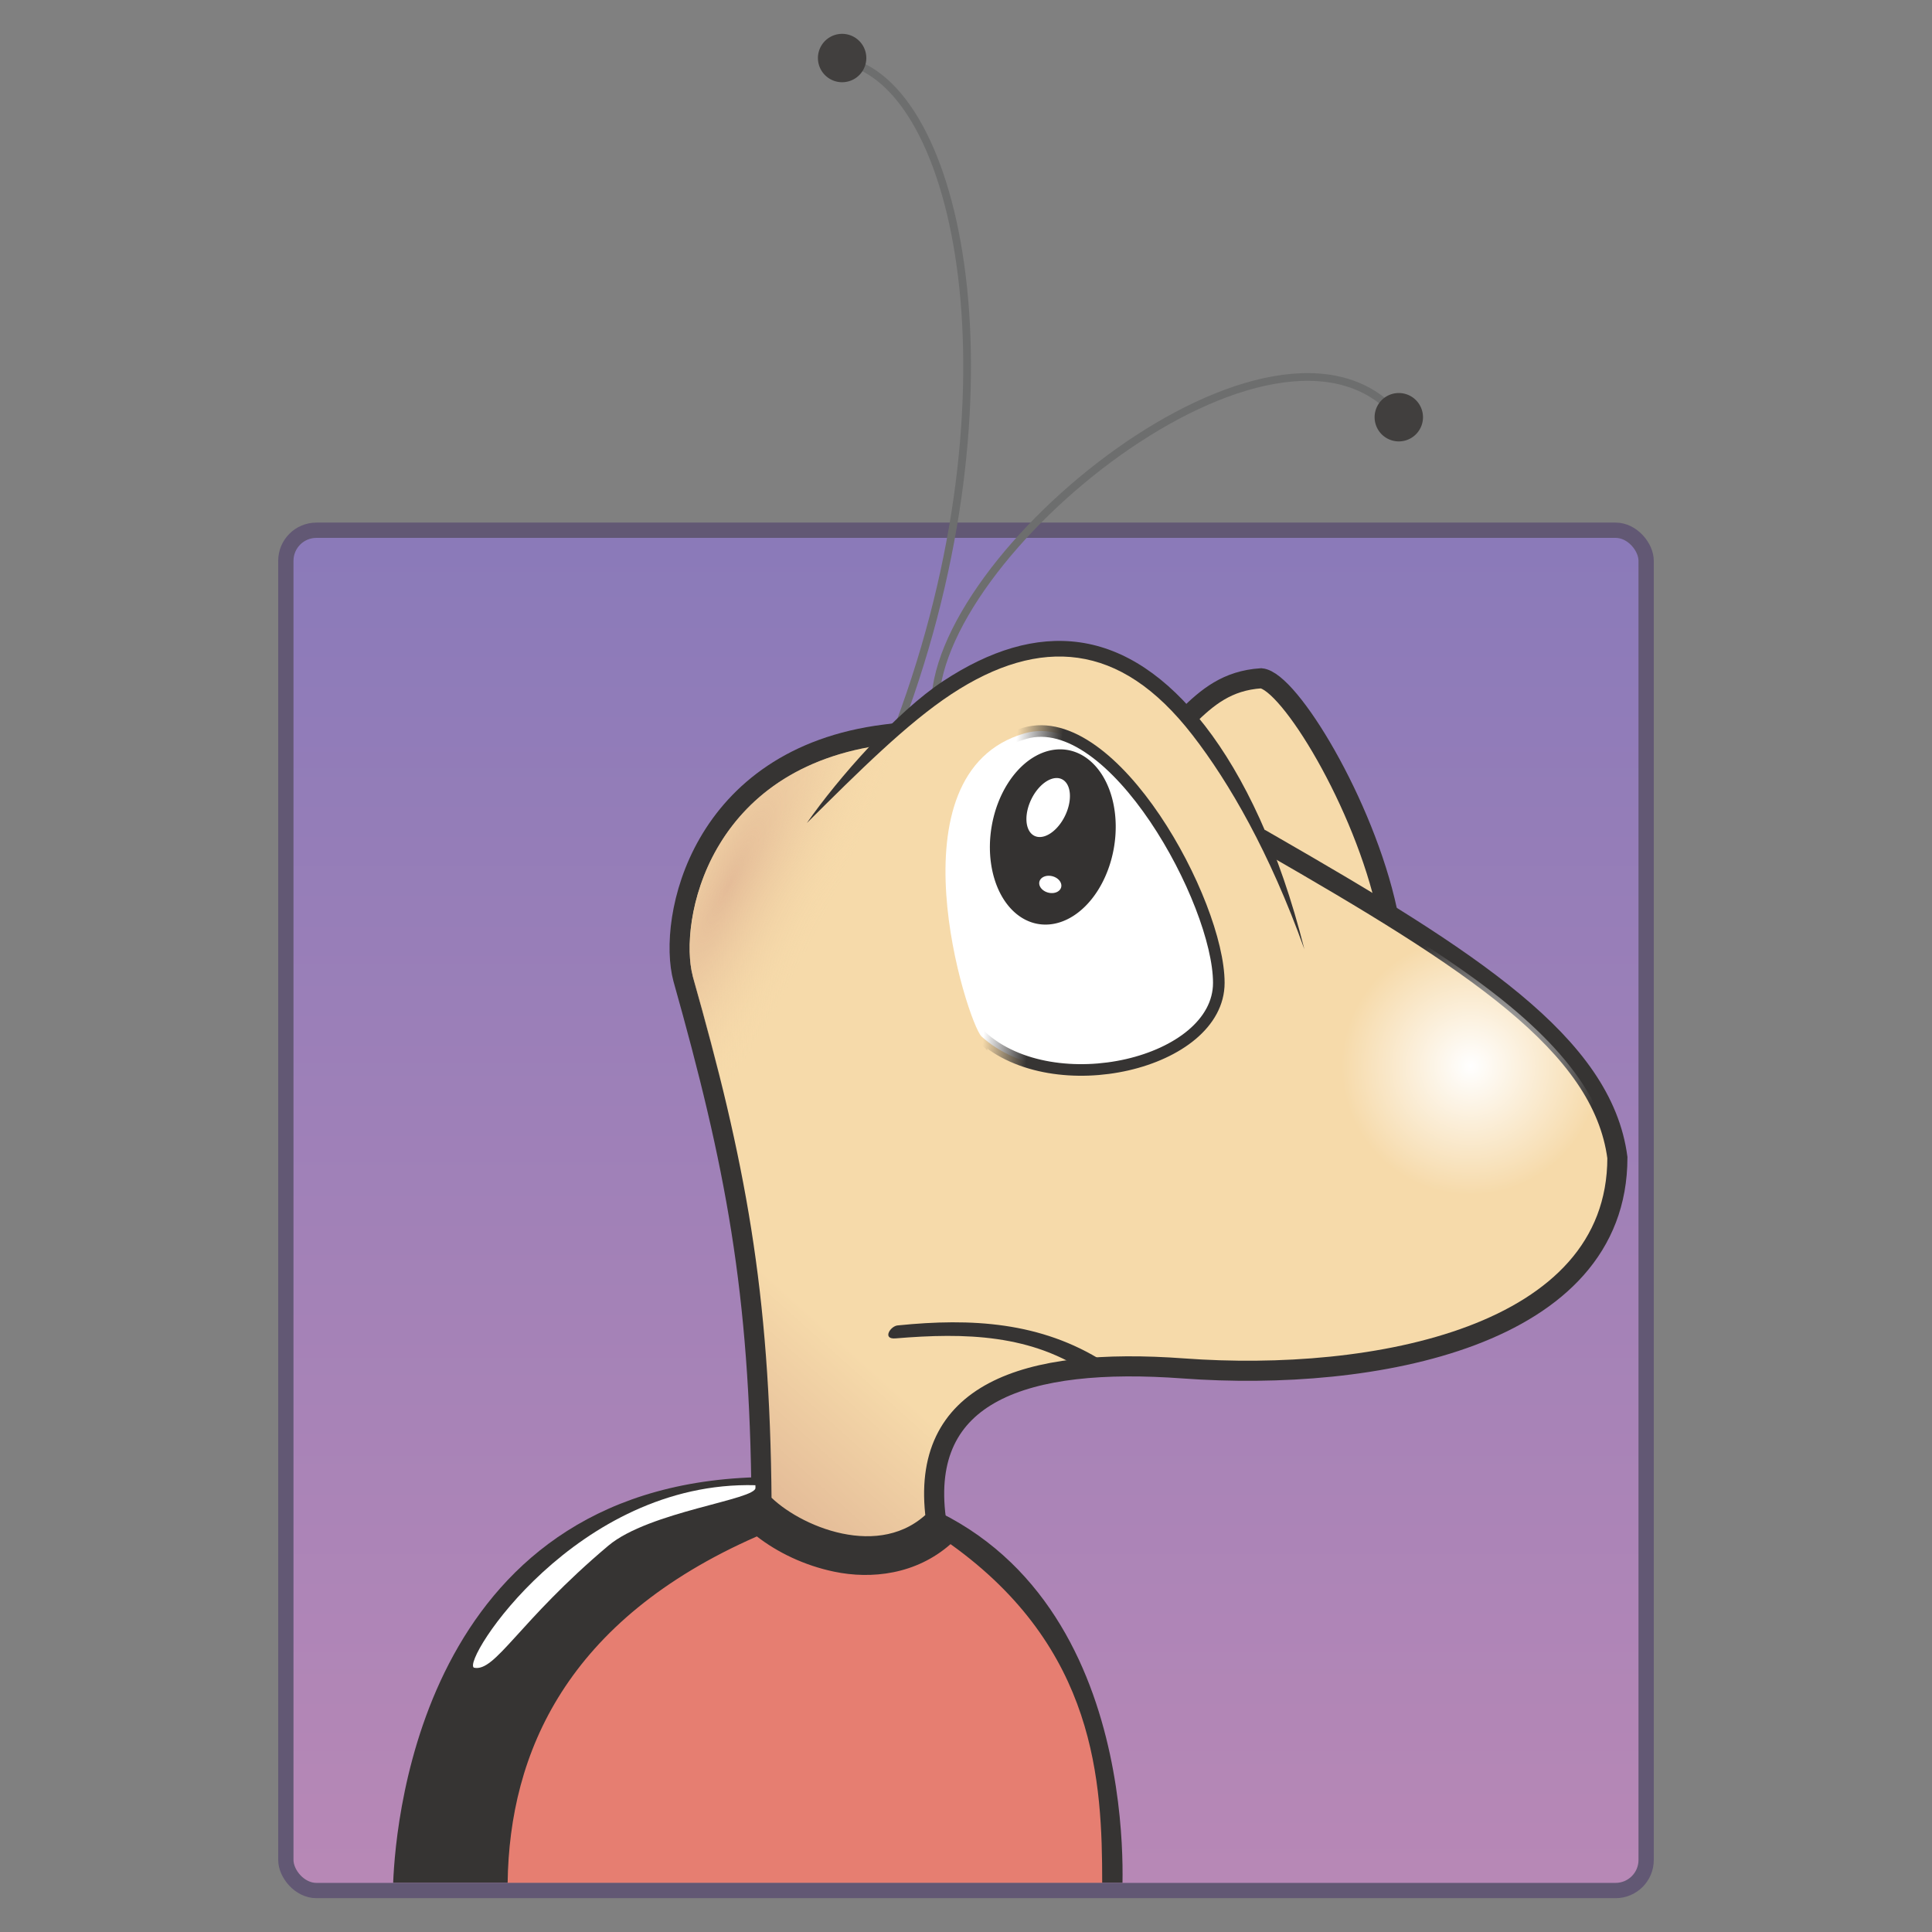 <?xml version="1.0" encoding="UTF-8" standalone="no"?>
<!-- Created with Inkscape (http://www.inkscape.org/) -->

<svg
   version="1.1"
   width="125"
   height="125"
   id="svg2"
   sodipodi:docname="icon.svg"
   inkscape:version="1.1.2 (0a00cf5339, 2022-02-04)"
   xmlns:inkscape="http://www.inkscape.org/namespaces/inkscape"
   xmlns:sodipodi="http://sodipodi.sourceforge.net/DTD/sodipodi-0.dtd"
   xmlns:xlink="http://www.w3.org/1999/xlink"
   xmlns="http://www.w3.org/2000/svg"
   xmlns:svg="http://www.w3.org/2000/svg">
  <rect width="100%" height="100%" fill="#808080" stroke="none"/>
  <sodipodi:namedview
     id="namedview43"
     pagecolor="#505050"
     bordercolor="#ffffff"
     borderopacity="1"
     inkscape:pageshadow="0"
     inkscape:pageopacity="0"
     inkscape:pagecheckerboard="1"
     showgrid="false"
     inkscape:zoom="5.04"
     inkscape:cx="57.440476"
     inkscape:cy="69.345238"
     inkscape:window-width="1920"
     inkscape:window-height="1018"
     inkscape:window-x="1920"
     inkscape:window-y="0"
     inkscape:window-maximized="1"
     inkscape:current-layer="svg2" />
  <defs
     id="defs6">
    <linearGradient
       id="linearGradient3703">
      <stop
         id="stop3705"
         style="stop-color:#e4bc98;stop-opacity:1"
         offset="0" />
      <stop
         id="stop3707"
         style="stop-color:#f6daaa;stop-opacity:0"
         offset="1" />
    </linearGradient>
    <linearGradient
       id="linearGradient3666">
      <stop
         id="stop3668"
         style="stop-color:#363433;stop-opacity:1"
         offset="0" />
      <stop
         id="stop3670"
         style="stop-color:#363433;stop-opacity:0"
         offset="1" />
    </linearGradient>
    <linearGradient
       id="linearGradient3652">
      <stop
         id="stop3654"
         style="stop-color:#ffffff;stop-opacity:1"
         offset="0" />
      <stop
         id="stop3656"
         style="stop-color:#ffffff;stop-opacity:0"
         offset="1" />
    </linearGradient>
    <linearGradient
       id="linearGradient3642">
      <stop
         id="stop3644"
         style="stop-color:#f6daaa;stop-opacity:1"
         offset="0" />
      <stop
         id="stop3646"
         style="stop-color:#e4bc98;stop-opacity:1"
         offset="1" />
    </linearGradient>
    <linearGradient
       id="linearGradient3592">
      <stop
         id="stop3594"
         style="stop-color:#8a7ab9;stop-opacity:1"
         offset="0" />
      <stop
         id="stop3596"
         style="stop-color:#b888b6;stop-opacity:1"
         offset="1" />
    </linearGradient>
    <linearGradient
       x1="148"
       y1="33"
       x2="148"
       y2="122"
       id="linearGradient3598"
       xlink:href="#linearGradient3592"
       gradientUnits="userSpaceOnUse"
       gradientTransform="translate(-56)" />
    <linearGradient
       x1="41.976"
       y1="88.198"
       x2="34.958"
       y2="96.024"
       id="linearGradient3648"
       xlink:href="#linearGradient3642"
       gradientUnits="userSpaceOnUse" />
    <linearGradient
       x1="53.223"
       y1="51.558"
       x2="50.293"
       y2="51.232"
       id="linearGradient3672"
       xlink:href="#linearGradient3666"
       gradientUnits="userSpaceOnUse" />
    <radialGradient
       cx="31.249"
       cy="66.879"
       r="9.79"
       fx="31.249"
       fy="66.879"
       id="radialGradient3711"
       xlink:href="#linearGradient3703"
       gradientUnits="userSpaceOnUse"
       gradientTransform="matrix(0.587,0.294,-1.194,2.386,93.617,-112.223)" />
    <radialGradient
       cx="79.979"
       cy="69.121"
       r="5.297"
       fx="79.979"
       fy="69.121"
       id="radialGradient3919"
       xlink:href="#linearGradient3652"
       gradientUnits="userSpaceOnUse"
       gradientTransform="matrix(1.577,0,0,1.577,-45.978,-40.844)" />
  </defs>
  <g
     id="g879"
     transform="translate(15,0.812)">
    <rect
       width="88.011"
       height="88.011"
       rx="1.978"
       ry="1.978"
       x="3.494"
       y="33.494"
       id="rect2818"
       style="fill:url(#linearGradient3598);fill-opacity:1;stroke:#625874;stroke-width:0.989;stroke-opacity:1" />
    <path
       d="m 34.938,94.75 c -22.391,0 -24.331,21.921 -24.5,26.25 H 57.625 C 57.717,115.973 56.825,94.75 34.938,94.75 Z"
       id="path3724"
       style="color:#000000;display:inline;overflow:visible;visibility:visible;fill:#363433;fill-opacity:1;fill-rule:nonzero;stroke:none;stroke-width:1;marker:none;enable-background:accumulate" />
    <path
       d="m 74.748,58.13 c 0.205,12.13 -14.844,-5.276 -12.91,-12.579 1.274,-1.25 2.557,-2.336 4.758,-2.478 1.811,0.17 6.664,8.117 8.153,15.058 z"
       id="path3606"
       style="color:#000000;display:inline;overflow:visible;visibility:visible;fill:#f6daaa;fill-opacity:1;fill-rule:nonzero;stroke:#363433;stroke-width:1.3;stroke-linecap:square;stroke-linejoin:miter;stroke-miterlimit:4;stroke-dasharray:none;stroke-dashoffset:0;stroke-opacity:1;marker:none;enable-background:accumulate" />
    <path
       d="M 42.79,47.098 C 51.194,25.596 47.441,5.176 39.864,3.169"
       id="path3772"
       style="color:#000000;display:inline;overflow:visible;visibility:visible;fill:none;stroke:#6d6e6e;stroke-width:0.5;stroke-linecap:square;stroke-linejoin:miter;stroke-miterlimit:4;stroke-dasharray:none;stroke-dashoffset:0;stroke-opacity:1;marker:none;enable-background:accumulate" />
    <path
       d="m 42.274,46.709 c -12.019,1.504 -14.097,11.979 -13.076,15.791 3.38,12.006 4.966,20.162 5.073,33.861 2.049,2.169 7.758,4.619 11.28,1.097 C 44.471,89.303 51.27,86.969 61.573,87.725 73.829,88.625 89.645,85.723 89.645,74.086 88.68,66.753 80.213,61.315 67.068,53.761"
       id="path3610"
       style="color:#000000;display:inline;overflow:visible;visibility:visible;fill:url(#linearGradient3648);fill-opacity:1;fill-rule:nonzero;stroke:#363433;stroke-width:1.3;stroke-linecap:square;stroke-linejoin:miter;stroke-miterlimit:4;stroke-dasharray:none;stroke-dashoffset:0;stroke-opacity:1;marker:none;enable-background:accumulate" />
    <path
       d="M 45.505,45.132 C 45.056,35.18 67.639,16.842 75.467,26.125"
       id="path3774"
       style="color:#000000;display:inline;overflow:visible;visibility:visible;fill:none;stroke:#6d6e6e;stroke-width:0.5;stroke-linecap:square;stroke-linejoin:miter;stroke-miterlimit:4;stroke-dasharray:none;stroke-dashoffset:0;stroke-opacity:1;marker:none;enable-background:accumulate" />
    <path
       d="M 37.209,52.436 C 49.641,37.125 60.988,35.208 69.386,60.58"
       id="path3608"
       style="color:#000000;display:inline;overflow:visible;visibility:visible;fill:#f6daaa;fill-opacity:1;fill-rule:nonzero;stroke:none;stroke-width:1;marker:none;enable-background:accumulate" />
    <path
       d="m 77.188,60.312 c -3.166,1.191 -5.406,4.23 -5.406,7.812 0,4.612 3.701,8.344 8.312,8.344 3.783,0 6.975,-2.52 8,-5.969 -1.113,-2.127 -2.928,-4.162 -5.406,-6.219 -1.575,-1.307 -3.429,-2.615 -5.5,-3.969 z"
       id="path3917"
       style="fill:url(#radialGradient3919);fill-opacity:1;stroke:none" />
    <path
       d="m 43.125,84.938 c -0.501,0 -1.08,0.918 -0.188,0.844 4.502,-0.375 8.845,-0.282 12.594,2.344 l 0.344,-0.062 0.469,-0.594 0.101,-0.158 C 52.342,84.697 47.816,84.464 43.125,84.938 Z"
       id="path3660"
       style="color:#000000;font-style:normal;font-variant:normal;font-weight:normal;font-stretch:normal;font-size:medium;line-height:normal;font-family:ALPHA-Demo;-inkscape-font-specification:ALPHA-Demo;text-indent:0;text-align:start;text-decoration:none;text-decoration-line:none;letter-spacing:normal;word-spacing:normal;text-transform:none;writing-mode:lr-tb;direction:ltr;text-anchor:start;display:inline;overflow:visible;visibility:visible;fill:#363433;fill-opacity:1;fill-rule:nonzero;stroke:none;stroke-width:0.5;marker:none;enable-background:accumulate" />
    <path
       d="m 48.501,66.246 c -0.909,-0.909 -6.101,-17.076 2.809,-19.616 5.709,-1.627 12.547,10.921 12.547,16.151 0,5.231 -10.676,7.737 -15.356,3.464 z"
       id="path3664"
       style="color:#000000;display:inline;overflow:visible;visibility:visible;fill:#ffffff;fill-opacity:1;fill-rule:nonzero;stroke:url(#linearGradient3672);stroke-width:0.75;stroke-linecap:square;stroke-linejoin:miter;stroke-miterlimit:4;stroke-dasharray:none;stroke-dashoffset:0;stroke-opacity:1;marker:none;enable-background:accumulate" />
    <path
       d="m 132.957,52.904 a 2.434,3.371 0 1 1 -4.869,0 2.434,3.371 0 1 1 4.869,0 z"
       transform="matrix(1.621,0.304,-0.296,1.667,-142.801,-74.53)"
       id="path3674"
       style="fill:#343231;fill-opacity:1;stroke:none" />
    <path
       d="m 54.1,52.039 a 1.067,1.788 0 1 1 -2.135,0 1.067,1.788 0 1 1 2.135,0 z"
       transform="matrix(1.025,0.495,-0.495,1.025,24.218,-28.156)"
       id="path3676"
       style="fill:#ffffff;fill-opacity:1;stroke:none" />
    <path
       d="m 54.158,52.039 a 1.126,1.346 0 1 1 -2.252,0 1.126,1.346 0 1 1 2.252,0 z"
       transform="matrix(-0.551,0.186,0.266,0.386,68.332,26.459)"
       id="path3678"
       style="fill:#ffffff;fill-opacity:1;stroke:none" />
    <path
       d="m 42.875,47.281 -0.312,0.031 c -0.554,0.474 -0.586,0.296 -0.531,0.062 -0.106,0.015 -0.208,0.046 -0.312,0.062 -0.107,0.122 -0.232,0.254 -0.406,0.469 L 41,48.281 40.688,48.406 41,48.031 c 0.25,-0.308 0.341,-0.445 0.375,-0.531 -0.084,0.015 -0.167,0.016 -0.25,0.031 -0.311,0.209 -0.573,0.433 -0.219,0.062 -4.937,0.989 -7.85,3.609 -9.5,6.469 -1.798,3.116 -2.03,6.586 -1.594,8.25 0.002,0.007 -0.002,0.024 0,0.031 3.349,11.902 4.96,20.145 5.094,33.656 0.936,0.93 2.687,2.008 4.594,2.406 1.258,0.263 2.523,0.242 3.688,-0.219 0.695,-0.71 1.18,-1.764 1.688,-2.938 0.19,-3.038 1.668,-5.263 4.125,-6.562 0.012,-0.006 0.019,-0.025 0.031,-0.031 z"
       id="path3680"
       style="color:#000000;display:inline;overflow:visible;visibility:visible;fill:url(#radialGradient3711);fill-opacity:1;fill-rule:nonzero;stroke:none;stroke-width:0.75;marker:none;enable-background:accumulate" />
    <path
       d="m 40.917,3.091 a 1.217,1.217 0 1 1 -2.434,0 1.217,1.217 0 1 1 2.434,0 z"
       transform="matrix(1.286,0,0,1.286,-11.569,-1.032)"
       id="path3776"
       style="fill:#413f3e;fill-opacity:1;stroke:none" />
    <path
       d="m 40.917,3.091 a 1.217,1.217 0 1 1 -2.434,0 1.217,1.217 0 1 1 2.434,0 z"
       transform="matrix(1.286,0,0,1.286,24.448,22.207)"
       id="path3778"
       style="fill:#413f3e;fill-opacity:1;stroke:none" />
    <path
       d="M 33.875,95.281 C 22.299,94.967 14.831,106.667 15.665,107.087 c 1.387,0.306 2.871,-2.986 8.693,-7.893 2.639,-2.224 9.622,-2.976 9.52,-3.757 -0.002,-0.053 -6.4e-5,-0.104 -0.003,-0.156 z"
       id="path3848"
       style="fill:#ffffff;fill-opacity:1;stroke:none" />
    <path
       d="M 33.969,98.594 C 21.664,103.995 17.959,112.593 17.844,121 H 56.312 C 56.309,114.477 55.932,105.842 46.5,99.094 c -2.233,1.965 -5.12,2.285 -7.531,1.781 -1.947,-0.406 -3.679,-1.256 -5,-2.281 z"
       id="path3735"
       style="color:#000000;display:inline;overflow:visible;visibility:visible;fill:#e67e71;fill-opacity:1;fill-rule:nonzero;stroke:none;stroke-width:1;marker:none;enable-background:accumulate" />
    <path
       d="M 69.391,60.594 C 67.764,54.139 65.461,49.374 62.969,46.156 60.477,42.939 57.749,41.161 54.875,40.75 c -2.874,-0.411 -5.835,0.521 -8.844,2.5 -3.009,1.979 -6.809,6.288 -8.828,9.188 3.338,-3.318 6.481,-6.45 9.359,-8.344 2.878,-1.893 5.621,-2.711 8.188,-2.344 2.567,0.367 5.02,1.919 7.406,5 2.386,3.081 4.99,7.597 7.234,13.844 z"
       id="path3953"
       style="color:#000000;font-style:normal;font-variant:normal;font-weight:normal;font-stretch:normal;font-size:medium;line-height:normal;font-family:ALPHA-Demo;-inkscape-font-specification:ALPHA-Demo;text-indent:0;text-align:start;text-decoration:none;text-decoration-line:none;letter-spacing:normal;word-spacing:normal;text-transform:none;writing-mode:lr-tb;direction:ltr;text-anchor:start;display:inline;overflow:visible;visibility:visible;fill:#363433;fill-opacity:1;fill-rule:nonzero;stroke:none;stroke-width:1;marker:none;enable-background:accumulate" />
  </g>
</svg>
